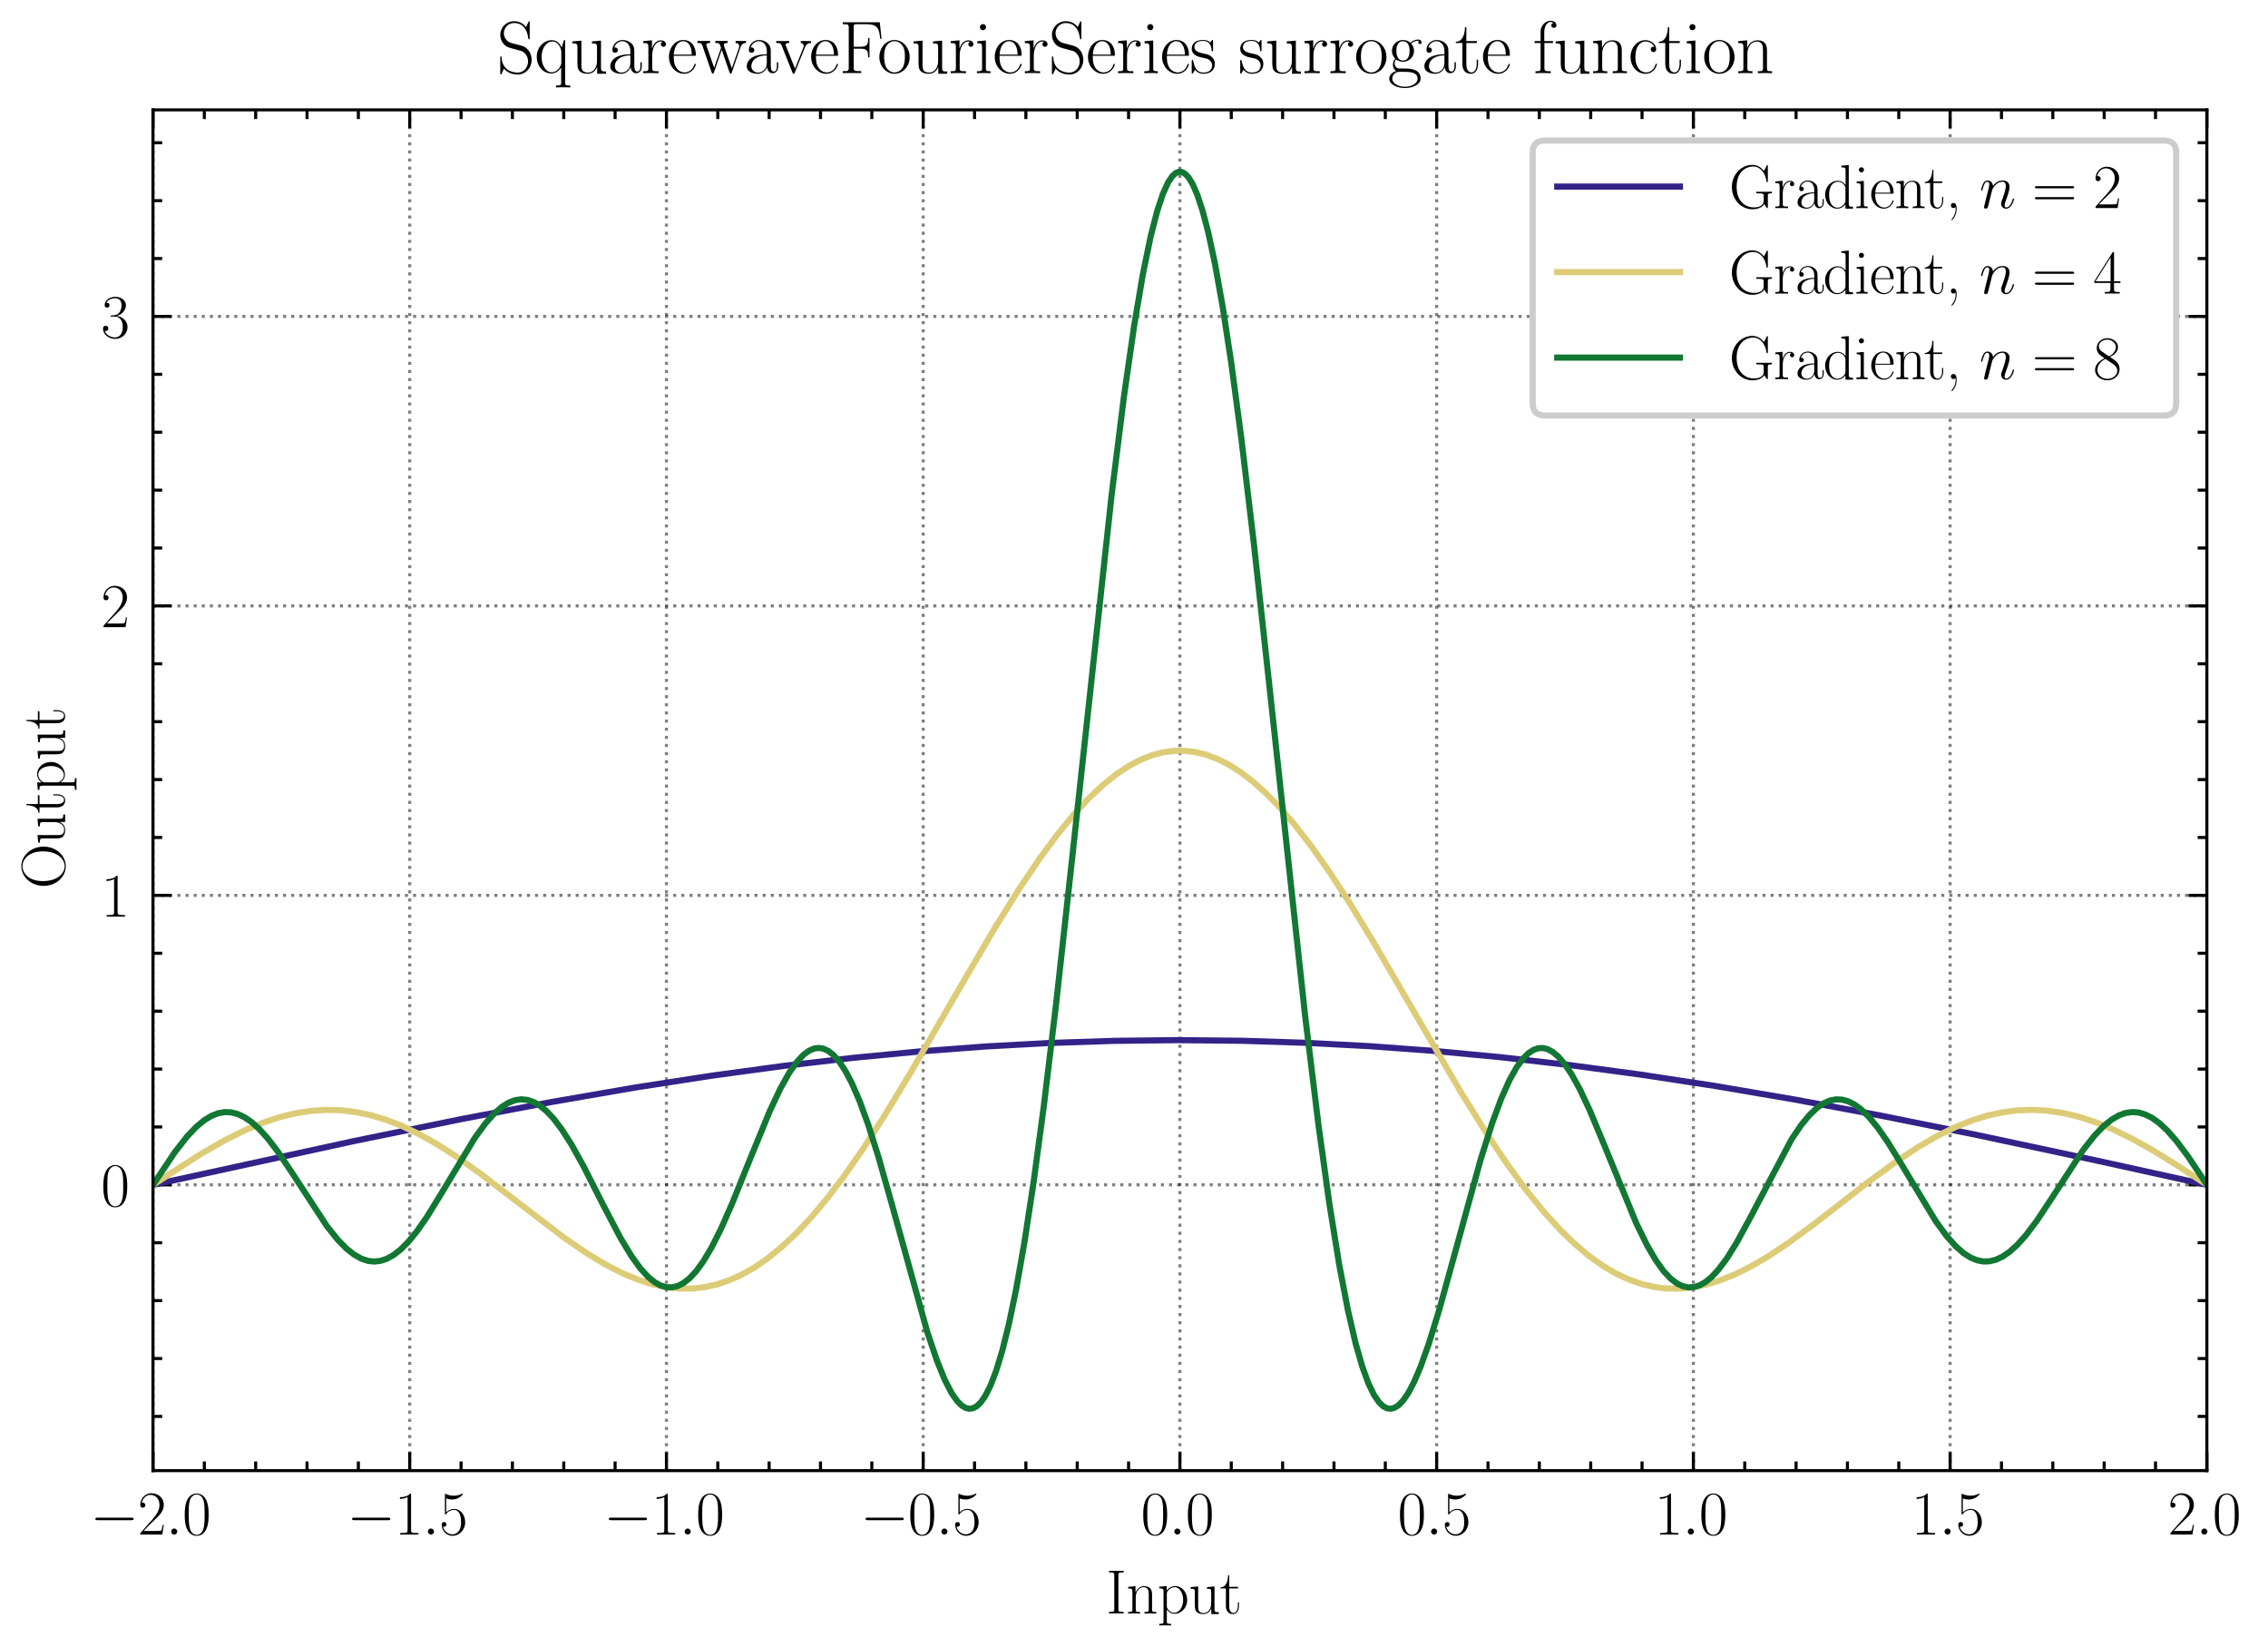 <?xml version="1.0" encoding="utf-8" standalone="no"?>
<!DOCTYPE svg PUBLIC "-//W3C//DTD SVG 1.1//EN"
  "http://www.w3.org/Graphics/SVG/1.1/DTD/svg11.dtd">
<svg height="268.474pt" version="1.1" viewBox="0 0 369.702 268.474" width="369.702pt" xmlns="http://www.w3.org/2000/svg" xmlns:xlink="http://www.w3.org/1999/xlink">
 <defs>
  <style type="text/css">*{stroke-linecap:butt;stroke-linejoin:round;}</style>
 </defs>
 <g id="figure_1">
  <g id="patch_1">
   <path d="M -0 268.474 
L 369.702 268.474 
L 369.702 0 
L -0 0 
z
" style="fill:#ffffff;"/>
  </g>
  <g id="axes_1">
   <g id="patch_2">
    <path d="M 24.937 239.662 
L 359.737 239.662 
L 359.737 17.902 
L 24.937 17.902 
z
" style="fill:#ffffff;"/>
   </g>
   <g id="matplotlib.axis_1">
    <g id="xtick_1">
     <g id="line2d_1">
      <path clip-path="url(#p444c800593)" d="M 24.937 239.662 
L 24.937 17.902 
" style="fill:none;stroke:#000000;stroke-dasharray:0.5,0.825;stroke-dashoffset:0;stroke-opacity:0.5;stroke-width:0.5;"/>
     </g>
     <g id="line2d_2">
      <defs>
       <path d="M 0 0 
L 0 -3 
" id="m87c92796bc" style="stroke:#000000;stroke-width:0.5;"/>
      </defs>
      <g>
       <use style="stroke:#000000;stroke-width:0.5;" x="24.937" xlink:href="#m87c92796bc" y="239.662"/>
      </g>
     </g>
     <g id="line2d_3">
      <defs>
       <path d="M 0 0 
L 0 3 
" id="mb66f9a75aa" style="stroke:#000000;stroke-width:0.5;"/>
      </defs>
      <g>
       <use style="stroke:#000000;stroke-width:0.5;" x="24.937" xlink:href="#mb66f9a75aa" y="17.902"/>
      </g>
     </g>
     <g id="text_1">
      <!-- $\mathdefault{−2.0}$ -->
      <g transform="translate(14.698 250.081)scale(0.1 -0.1)">
       <defs>
        <path d="M 4218 1472 
C 4326 1472 4442 1472 4442 1600 
C 4442 1728 4326 1728 4218 1728 
L 755 1728 
C 646 1728 531 1728 531 1600 
C 531 1472 646 1472 755 1472 
L 4218 1472 
z
" id="CMSY10-0" transform="scale(0.016)"/>
        <path d="M 2669 989 
L 2554 989 
C 2490 536 2438 459 2413 420 
C 2381 369 1920 369 1830 369 
L 602 369 
C 832 619 1280 1072 1824 1597 
C 2214 1967 2669 2402 2669 3035 
C 2669 3790 2067 4224 1395 4224 
C 691 4224 262 3604 262 3030 
C 262 2780 448 2748 525 2748 
C 589 2748 781 2787 781 3010 
C 781 3207 614 3264 525 3264 
C 486 3264 448 3258 422 3245 
C 544 3790 915 4058 1306 4058 
C 1862 4058 2227 3617 2227 3035 
C 2227 2479 1901 2000 1536 1584 
L 262 146 
L 262 0 
L 2515 0 
L 2669 989 
z
" id="CMR17-32" transform="scale(0.016)"/>
        <path d="M 1178 307 
C 1178 492 1024 619 870 619 
C 685 619 557 466 557 313 
C 557 128 710 0 864 0 
C 1050 0 1178 153 1178 307 
z
" id="CMMI12-3a" transform="scale(0.016)"/>
        <path d="M 2688 2025 
C 2688 2416 2682 3080 2413 3591 
C 2176 4039 1798 4198 1466 4198 
C 1158 4198 768 4058 525 3597 
C 269 3118 243 2524 243 2025 
C 243 1661 250 1106 448 619 
C 723 -39 1216 -128 1466 -128 
C 1760 -128 2208 -7 2470 600 
C 2662 1042 2688 1559 2688 2025 
z
M 1466 -26 
C 1056 -26 813 325 723 812 
C 653 1188 653 1738 653 2096 
C 653 2588 653 2997 736 3387 
C 858 3929 1216 4096 1466 4096 
C 1728 4096 2067 3923 2189 3400 
C 2272 3036 2278 2607 2278 2096 
C 2278 1680 2278 1169 2202 792 
C 2067 95 1690 -26 1466 -26 
z
" id="CMR17-30" transform="scale(0.016)"/>
       </defs>
       <use transform="scale(0.996)" xlink:href="#CMSY10-0"/>
       <use transform="translate(77.487 0)scale(0.996)" xlink:href="#CMR17-32"/>
       <use transform="translate(123.178 0)scale(0.996)" xlink:href="#CMMI12-3a"/>
       <use transform="translate(150.275 0)scale(0.996)" xlink:href="#CMR17-30"/>
      </g>
     </g>
    </g>
    <g id="xtick_2">
     <g id="line2d_4">
      <path clip-path="url(#p444c800593)" d="M 66.787 239.662 
L 66.787 17.902 
" style="fill:none;stroke:#000000;stroke-dasharray:0.5,0.825;stroke-dashoffset:0;stroke-opacity:0.5;stroke-width:0.5;"/>
     </g>
     <g id="line2d_5">
      <g>
       <use style="stroke:#000000;stroke-width:0.5;" x="66.787" xlink:href="#m87c92796bc" y="239.662"/>
      </g>
     </g>
     <g id="line2d_6">
      <g>
       <use style="stroke:#000000;stroke-width:0.5;" x="66.787" xlink:href="#mb66f9a75aa" y="17.902"/>
      </g>
     </g>
     <g id="text_2">
      <!-- $\mathdefault{−1.5}$ -->
      <g transform="translate(56.548 250.081)scale(0.1 -0.1)">
       <defs>
        <path d="M 1702 4058 
C 1702 4192 1696 4192 1606 4192 
C 1357 3916 979 3827 621 3827 
C 602 3827 570 3827 563 3808 
C 557 3795 557 3782 557 3648 
C 755 3648 1088 3686 1344 3839 
L 1344 461 
C 1344 236 1331 160 781 160 
L 589 160 
L 589 0 
C 896 0 1216 0 1523 0 
C 1830 0 2150 0 2458 0 
L 2458 160 
L 2266 160 
C 1715 160 1702 230 1702 458 
L 1702 4058 
z
" id="CMR17-31" transform="scale(0.016)"/>
        <path d="M 730 3692 
C 794 3666 1056 3584 1325 3584 
C 1920 3584 2246 3911 2432 4100 
C 2432 4157 2432 4192 2394 4192 
C 2387 4192 2374 4192 2323 4163 
C 2099 4058 1837 3973 1517 3973 
C 1325 3973 1037 3999 723 4139 
C 653 4171 640 4171 634 4171 
C 602 4171 595 4164 595 4037 
L 595 2203 
C 595 2089 595 2057 659 2057 
C 691 2057 704 2070 736 2114 
C 941 2401 1222 2522 1542 2522 
C 1766 2522 2246 2382 2246 1289 
C 2246 1085 2246 715 2054 421 
C 1894 159 1645 25 1370 25 
C 947 25 518 320 403 814 
C 429 807 480 795 506 795 
C 589 795 749 840 749 1038 
C 749 1210 627 1280 506 1280 
C 358 1280 262 1190 262 1011 
C 262 454 704 -128 1382 -128 
C 2042 -128 2669 440 2669 1264 
C 2669 2030 2170 2624 1549 2624 
C 1222 2624 947 2503 730 2274 
L 730 3692 
z
" id="CMR17-35" transform="scale(0.016)"/>
       </defs>
       <use transform="scale(0.996)" xlink:href="#CMSY10-0"/>
       <use transform="translate(77.487 0)scale(0.996)" xlink:href="#CMR17-31"/>
       <use transform="translate(123.178 0)scale(0.996)" xlink:href="#CMMI12-3a"/>
       <use transform="translate(150.275 0)scale(0.996)" xlink:href="#CMR17-35"/>
      </g>
     </g>
    </g>
    <g id="xtick_3">
     <g id="line2d_7">
      <path clip-path="url(#p444c800593)" d="M 108.637 239.662 
L 108.637 17.902 
" style="fill:none;stroke:#000000;stroke-dasharray:0.5,0.825;stroke-dashoffset:0;stroke-opacity:0.5;stroke-width:0.5;"/>
     </g>
     <g id="line2d_8">
      <g>
       <use style="stroke:#000000;stroke-width:0.5;" x="108.637" xlink:href="#m87c92796bc" y="239.662"/>
      </g>
     </g>
     <g id="line2d_9">
      <g>
       <use style="stroke:#000000;stroke-width:0.5;" x="108.637" xlink:href="#mb66f9a75aa" y="17.902"/>
      </g>
     </g>
     <g id="text_3">
      <!-- $\mathdefault{−1.0}$ -->
      <g transform="translate(98.398 250.081)scale(0.1 -0.1)">
       <use transform="scale(0.996)" xlink:href="#CMSY10-0"/>
       <use transform="translate(77.487 0)scale(0.996)" xlink:href="#CMR17-31"/>
       <use transform="translate(123.178 0)scale(0.996)" xlink:href="#CMMI12-3a"/>
       <use transform="translate(150.275 0)scale(0.996)" xlink:href="#CMR17-30"/>
      </g>
     </g>
    </g>
    <g id="xtick_4">
     <g id="line2d_10">
      <path clip-path="url(#p444c800593)" d="M 150.487 239.662 
L 150.487 17.902 
" style="fill:none;stroke:#000000;stroke-dasharray:0.5,0.825;stroke-dashoffset:0;stroke-opacity:0.5;stroke-width:0.5;"/>
     </g>
     <g id="line2d_11">
      <g>
       <use style="stroke:#000000;stroke-width:0.5;" x="150.487" xlink:href="#m87c92796bc" y="239.662"/>
      </g>
     </g>
     <g id="line2d_12">
      <g>
       <use style="stroke:#000000;stroke-width:0.5;" x="150.487" xlink:href="#mb66f9a75aa" y="17.902"/>
      </g>
     </g>
     <g id="text_4">
      <!-- $\mathdefault{−0.5}$ -->
      <g transform="translate(140.248 250.081)scale(0.1 -0.1)">
       <use transform="scale(0.996)" xlink:href="#CMSY10-0"/>
       <use transform="translate(77.487 0)scale(0.996)" xlink:href="#CMR17-30"/>
       <use transform="translate(123.178 0)scale(0.996)" xlink:href="#CMMI12-3a"/>
       <use transform="translate(150.275 0)scale(0.996)" xlink:href="#CMR17-35"/>
      </g>
     </g>
    </g>
    <g id="xtick_5">
     <g id="line2d_13">
      <path clip-path="url(#p444c800593)" d="M 192.337 239.662 
L 192.337 17.902 
" style="fill:none;stroke:#000000;stroke-dasharray:0.5,0.825;stroke-dashoffset:0;stroke-opacity:0.5;stroke-width:0.5;"/>
     </g>
     <g id="line2d_14">
      <g>
       <use style="stroke:#000000;stroke-width:0.5;" x="192.337" xlink:href="#m87c92796bc" y="239.662"/>
      </g>
     </g>
     <g id="line2d_15">
      <g>
       <use style="stroke:#000000;stroke-width:0.5;" x="192.337" xlink:href="#mb66f9a75aa" y="17.902"/>
      </g>
     </g>
     <g id="text_5">
      <!-- $\mathdefault{0.0}$ -->
      <g transform="translate(185.972 250.081)scale(0.1 -0.1)">
       <use transform="scale(0.996)" xlink:href="#CMR17-30"/>
       <use transform="translate(45.69 0)scale(0.996)" xlink:href="#CMMI12-3a"/>
       <use transform="translate(72.788 0)scale(0.996)" xlink:href="#CMR17-30"/>
      </g>
     </g>
    </g>
    <g id="xtick_6">
     <g id="line2d_16">
      <path clip-path="url(#p444c800593)" d="M 234.187 239.662 
L 234.187 17.902 
" style="fill:none;stroke:#000000;stroke-dasharray:0.5,0.825;stroke-dashoffset:0;stroke-opacity:0.5;stroke-width:0.5;"/>
     </g>
     <g id="line2d_17">
      <g>
       <use style="stroke:#000000;stroke-width:0.5;" x="234.187" xlink:href="#m87c92796bc" y="239.662"/>
      </g>
     </g>
     <g id="line2d_18">
      <g>
       <use style="stroke:#000000;stroke-width:0.5;" x="234.187" xlink:href="#mb66f9a75aa" y="17.902"/>
      </g>
     </g>
     <g id="text_6">
      <!-- $\mathdefault{0.5}$ -->
      <g transform="translate(227.822 250.081)scale(0.1 -0.1)">
       <use transform="scale(0.996)" xlink:href="#CMR17-30"/>
       <use transform="translate(45.69 0)scale(0.996)" xlink:href="#CMMI12-3a"/>
       <use transform="translate(72.788 0)scale(0.996)" xlink:href="#CMR17-35"/>
      </g>
     </g>
    </g>
    <g id="xtick_7">
     <g id="line2d_19">
      <path clip-path="url(#p444c800593)" d="M 276.037 239.662 
L 276.037 17.902 
" style="fill:none;stroke:#000000;stroke-dasharray:0.5,0.825;stroke-dashoffset:0;stroke-opacity:0.5;stroke-width:0.5;"/>
     </g>
     <g id="line2d_20">
      <g>
       <use style="stroke:#000000;stroke-width:0.5;" x="276.037" xlink:href="#m87c92796bc" y="239.662"/>
      </g>
     </g>
     <g id="line2d_21">
      <g>
       <use style="stroke:#000000;stroke-width:0.5;" x="276.037" xlink:href="#mb66f9a75aa" y="17.902"/>
      </g>
     </g>
     <g id="text_7">
      <!-- $\mathdefault{1.0}$ -->
      <g transform="translate(269.672 250.081)scale(0.1 -0.1)">
       <use transform="scale(0.996)" xlink:href="#CMR17-31"/>
       <use transform="translate(45.69 0)scale(0.996)" xlink:href="#CMMI12-3a"/>
       <use transform="translate(72.788 0)scale(0.996)" xlink:href="#CMR17-30"/>
      </g>
     </g>
    </g>
    <g id="xtick_8">
     <g id="line2d_22">
      <path clip-path="url(#p444c800593)" d="M 317.887 239.662 
L 317.887 17.902 
" style="fill:none;stroke:#000000;stroke-dasharray:0.5,0.825;stroke-dashoffset:0;stroke-opacity:0.5;stroke-width:0.5;"/>
     </g>
     <g id="line2d_23">
      <g>
       <use style="stroke:#000000;stroke-width:0.5;" x="317.887" xlink:href="#m87c92796bc" y="239.662"/>
      </g>
     </g>
     <g id="line2d_24">
      <g>
       <use style="stroke:#000000;stroke-width:0.5;" x="317.887" xlink:href="#mb66f9a75aa" y="17.902"/>
      </g>
     </g>
     <g id="text_8">
      <!-- $\mathdefault{1.5}$ -->
      <g transform="translate(311.522 250.081)scale(0.1 -0.1)">
       <use transform="scale(0.996)" xlink:href="#CMR17-31"/>
       <use transform="translate(45.69 0)scale(0.996)" xlink:href="#CMMI12-3a"/>
       <use transform="translate(72.788 0)scale(0.996)" xlink:href="#CMR17-35"/>
      </g>
     </g>
    </g>
    <g id="xtick_9">
     <g id="line2d_25">
      <path clip-path="url(#p444c800593)" d="M 359.737 239.662 
L 359.737 17.902 
" style="fill:none;stroke:#000000;stroke-dasharray:0.5,0.825;stroke-dashoffset:0;stroke-opacity:0.5;stroke-width:0.5;"/>
     </g>
     <g id="line2d_26">
      <g>
       <use style="stroke:#000000;stroke-width:0.5;" x="359.737" xlink:href="#m87c92796bc" y="239.662"/>
      </g>
     </g>
     <g id="line2d_27">
      <g>
       <use style="stroke:#000000;stroke-width:0.5;" x="359.737" xlink:href="#mb66f9a75aa" y="17.902"/>
      </g>
     </g>
     <g id="text_9">
      <!-- $\mathdefault{2.0}$ -->
      <g transform="translate(353.372 250.081)scale(0.1 -0.1)">
       <use transform="scale(0.996)" xlink:href="#CMR17-32"/>
       <use transform="translate(45.69 0)scale(0.996)" xlink:href="#CMMI12-3a"/>
       <use transform="translate(72.788 0)scale(0.996)" xlink:href="#CMR17-30"/>
      </g>
     </g>
    </g>
    <g id="xtick_10">
     <g id="line2d_28">
      <defs>
       <path d="M 0 0 
L 0 -1.5 
" id="me10595f53c" style="stroke:#000000;stroke-width:0.5;"/>
      </defs>
      <g>
       <use style="stroke:#000000;stroke-width:0.5;" x="33.307" xlink:href="#me10595f53c" y="239.662"/>
      </g>
     </g>
     <g id="line2d_29">
      <defs>
       <path d="M 0 0 
L 0 1.5 
" id="m0113d3a6d6" style="stroke:#000000;stroke-width:0.5;"/>
      </defs>
      <g>
       <use style="stroke:#000000;stroke-width:0.5;" x="33.307" xlink:href="#m0113d3a6d6" y="17.902"/>
      </g>
     </g>
    </g>
    <g id="xtick_11">
     <g id="line2d_30">
      <g>
       <use style="stroke:#000000;stroke-width:0.5;" x="41.677" xlink:href="#me10595f53c" y="239.662"/>
      </g>
     </g>
     <g id="line2d_31">
      <g>
       <use style="stroke:#000000;stroke-width:0.5;" x="41.677" xlink:href="#m0113d3a6d6" y="17.902"/>
      </g>
     </g>
    </g>
    <g id="xtick_12">
     <g id="line2d_32">
      <g>
       <use style="stroke:#000000;stroke-width:0.5;" x="50.047" xlink:href="#me10595f53c" y="239.662"/>
      </g>
     </g>
     <g id="line2d_33">
      <g>
       <use style="stroke:#000000;stroke-width:0.5;" x="50.047" xlink:href="#m0113d3a6d6" y="17.902"/>
      </g>
     </g>
    </g>
    <g id="xtick_13">
     <g id="line2d_34">
      <g>
       <use style="stroke:#000000;stroke-width:0.5;" x="58.417" xlink:href="#me10595f53c" y="239.662"/>
      </g>
     </g>
     <g id="line2d_35">
      <g>
       <use style="stroke:#000000;stroke-width:0.5;" x="58.417" xlink:href="#m0113d3a6d6" y="17.902"/>
      </g>
     </g>
    </g>
    <g id="xtick_14">
     <g id="line2d_36">
      <g>
       <use style="stroke:#000000;stroke-width:0.5;" x="75.157" xlink:href="#me10595f53c" y="239.662"/>
      </g>
     </g>
     <g id="line2d_37">
      <g>
       <use style="stroke:#000000;stroke-width:0.5;" x="75.157" xlink:href="#m0113d3a6d6" y="17.902"/>
      </g>
     </g>
    </g>
    <g id="xtick_15">
     <g id="line2d_38">
      <g>
       <use style="stroke:#000000;stroke-width:0.5;" x="83.527" xlink:href="#me10595f53c" y="239.662"/>
      </g>
     </g>
     <g id="line2d_39">
      <g>
       <use style="stroke:#000000;stroke-width:0.5;" x="83.527" xlink:href="#m0113d3a6d6" y="17.902"/>
      </g>
     </g>
    </g>
    <g id="xtick_16">
     <g id="line2d_40">
      <g>
       <use style="stroke:#000000;stroke-width:0.5;" x="91.897" xlink:href="#me10595f53c" y="239.662"/>
      </g>
     </g>
     <g id="line2d_41">
      <g>
       <use style="stroke:#000000;stroke-width:0.5;" x="91.897" xlink:href="#m0113d3a6d6" y="17.902"/>
      </g>
     </g>
    </g>
    <g id="xtick_17">
     <g id="line2d_42">
      <g>
       <use style="stroke:#000000;stroke-width:0.5;" x="100.267" xlink:href="#me10595f53c" y="239.662"/>
      </g>
     </g>
     <g id="line2d_43">
      <g>
       <use style="stroke:#000000;stroke-width:0.5;" x="100.267" xlink:href="#m0113d3a6d6" y="17.902"/>
      </g>
     </g>
    </g>
    <g id="xtick_18">
     <g id="line2d_44">
      <g>
       <use style="stroke:#000000;stroke-width:0.5;" x="117.007" xlink:href="#me10595f53c" y="239.662"/>
      </g>
     </g>
     <g id="line2d_45">
      <g>
       <use style="stroke:#000000;stroke-width:0.5;" x="117.007" xlink:href="#m0113d3a6d6" y="17.902"/>
      </g>
     </g>
    </g>
    <g id="xtick_19">
     <g id="line2d_46">
      <g>
       <use style="stroke:#000000;stroke-width:0.5;" x="125.377" xlink:href="#me10595f53c" y="239.662"/>
      </g>
     </g>
     <g id="line2d_47">
      <g>
       <use style="stroke:#000000;stroke-width:0.5;" x="125.377" xlink:href="#m0113d3a6d6" y="17.902"/>
      </g>
     </g>
    </g>
    <g id="xtick_20">
     <g id="line2d_48">
      <g>
       <use style="stroke:#000000;stroke-width:0.5;" x="133.747" xlink:href="#me10595f53c" y="239.662"/>
      </g>
     </g>
     <g id="line2d_49">
      <g>
       <use style="stroke:#000000;stroke-width:0.5;" x="133.747" xlink:href="#m0113d3a6d6" y="17.902"/>
      </g>
     </g>
    </g>
    <g id="xtick_21">
     <g id="line2d_50">
      <g>
       <use style="stroke:#000000;stroke-width:0.5;" x="142.117" xlink:href="#me10595f53c" y="239.662"/>
      </g>
     </g>
     <g id="line2d_51">
      <g>
       <use style="stroke:#000000;stroke-width:0.5;" x="142.117" xlink:href="#m0113d3a6d6" y="17.902"/>
      </g>
     </g>
    </g>
    <g id="xtick_22">
     <g id="line2d_52">
      <g>
       <use style="stroke:#000000;stroke-width:0.5;" x="158.857" xlink:href="#me10595f53c" y="239.662"/>
      </g>
     </g>
     <g id="line2d_53">
      <g>
       <use style="stroke:#000000;stroke-width:0.5;" x="158.857" xlink:href="#m0113d3a6d6" y="17.902"/>
      </g>
     </g>
    </g>
    <g id="xtick_23">
     <g id="line2d_54">
      <g>
       <use style="stroke:#000000;stroke-width:0.5;" x="167.227" xlink:href="#me10595f53c" y="239.662"/>
      </g>
     </g>
     <g id="line2d_55">
      <g>
       <use style="stroke:#000000;stroke-width:0.5;" x="167.227" xlink:href="#m0113d3a6d6" y="17.902"/>
      </g>
     </g>
    </g>
    <g id="xtick_24">
     <g id="line2d_56">
      <g>
       <use style="stroke:#000000;stroke-width:0.5;" x="175.597" xlink:href="#me10595f53c" y="239.662"/>
      </g>
     </g>
     <g id="line2d_57">
      <g>
       <use style="stroke:#000000;stroke-width:0.5;" x="175.597" xlink:href="#m0113d3a6d6" y="17.902"/>
      </g>
     </g>
    </g>
    <g id="xtick_25">
     <g id="line2d_58">
      <g>
       <use style="stroke:#000000;stroke-width:0.5;" x="183.967" xlink:href="#me10595f53c" y="239.662"/>
      </g>
     </g>
     <g id="line2d_59">
      <g>
       <use style="stroke:#000000;stroke-width:0.5;" x="183.967" xlink:href="#m0113d3a6d6" y="17.902"/>
      </g>
     </g>
    </g>
    <g id="xtick_26">
     <g id="line2d_60">
      <g>
       <use style="stroke:#000000;stroke-width:0.5;" x="200.707" xlink:href="#me10595f53c" y="239.662"/>
      </g>
     </g>
     <g id="line2d_61">
      <g>
       <use style="stroke:#000000;stroke-width:0.5;" x="200.707" xlink:href="#m0113d3a6d6" y="17.902"/>
      </g>
     </g>
    </g>
    <g id="xtick_27">
     <g id="line2d_62">
      <g>
       <use style="stroke:#000000;stroke-width:0.5;" x="209.077" xlink:href="#me10595f53c" y="239.662"/>
      </g>
     </g>
     <g id="line2d_63">
      <g>
       <use style="stroke:#000000;stroke-width:0.5;" x="209.077" xlink:href="#m0113d3a6d6" y="17.902"/>
      </g>
     </g>
    </g>
    <g id="xtick_28">
     <g id="line2d_64">
      <g>
       <use style="stroke:#000000;stroke-width:0.5;" x="217.447" xlink:href="#me10595f53c" y="239.662"/>
      </g>
     </g>
     <g id="line2d_65">
      <g>
       <use style="stroke:#000000;stroke-width:0.5;" x="217.447" xlink:href="#m0113d3a6d6" y="17.902"/>
      </g>
     </g>
    </g>
    <g id="xtick_29">
     <g id="line2d_66">
      <g>
       <use style="stroke:#000000;stroke-width:0.5;" x="225.817" xlink:href="#me10595f53c" y="239.662"/>
      </g>
     </g>
     <g id="line2d_67">
      <g>
       <use style="stroke:#000000;stroke-width:0.5;" x="225.817" xlink:href="#m0113d3a6d6" y="17.902"/>
      </g>
     </g>
    </g>
    <g id="xtick_30">
     <g id="line2d_68">
      <g>
       <use style="stroke:#000000;stroke-width:0.5;" x="242.557" xlink:href="#me10595f53c" y="239.662"/>
      </g>
     </g>
     <g id="line2d_69">
      <g>
       <use style="stroke:#000000;stroke-width:0.5;" x="242.557" xlink:href="#m0113d3a6d6" y="17.902"/>
      </g>
     </g>
    </g>
    <g id="xtick_31">
     <g id="line2d_70">
      <g>
       <use style="stroke:#000000;stroke-width:0.5;" x="250.927" xlink:href="#me10595f53c" y="239.662"/>
      </g>
     </g>
     <g id="line2d_71">
      <g>
       <use style="stroke:#000000;stroke-width:0.5;" x="250.927" xlink:href="#m0113d3a6d6" y="17.902"/>
      </g>
     </g>
    </g>
    <g id="xtick_32">
     <g id="line2d_72">
      <g>
       <use style="stroke:#000000;stroke-width:0.5;" x="259.297" xlink:href="#me10595f53c" y="239.662"/>
      </g>
     </g>
     <g id="line2d_73">
      <g>
       <use style="stroke:#000000;stroke-width:0.5;" x="259.297" xlink:href="#m0113d3a6d6" y="17.902"/>
      </g>
     </g>
    </g>
    <g id="xtick_33">
     <g id="line2d_74">
      <g>
       <use style="stroke:#000000;stroke-width:0.5;" x="267.667" xlink:href="#me10595f53c" y="239.662"/>
      </g>
     </g>
     <g id="line2d_75">
      <g>
       <use style="stroke:#000000;stroke-width:0.5;" x="267.667" xlink:href="#m0113d3a6d6" y="17.902"/>
      </g>
     </g>
    </g>
    <g id="xtick_34">
     <g id="line2d_76">
      <g>
       <use style="stroke:#000000;stroke-width:0.5;" x="284.407" xlink:href="#me10595f53c" y="239.662"/>
      </g>
     </g>
     <g id="line2d_77">
      <g>
       <use style="stroke:#000000;stroke-width:0.5;" x="284.407" xlink:href="#m0113d3a6d6" y="17.902"/>
      </g>
     </g>
    </g>
    <g id="xtick_35">
     <g id="line2d_78">
      <g>
       <use style="stroke:#000000;stroke-width:0.5;" x="292.777" xlink:href="#me10595f53c" y="239.662"/>
      </g>
     </g>
     <g id="line2d_79">
      <g>
       <use style="stroke:#000000;stroke-width:0.5;" x="292.777" xlink:href="#m0113d3a6d6" y="17.902"/>
      </g>
     </g>
    </g>
    <g id="xtick_36">
     <g id="line2d_80">
      <g>
       <use style="stroke:#000000;stroke-width:0.5;" x="301.147" xlink:href="#me10595f53c" y="239.662"/>
      </g>
     </g>
     <g id="line2d_81">
      <g>
       <use style="stroke:#000000;stroke-width:0.5;" x="301.147" xlink:href="#m0113d3a6d6" y="17.902"/>
      </g>
     </g>
    </g>
    <g id="xtick_37">
     <g id="line2d_82">
      <g>
       <use style="stroke:#000000;stroke-width:0.5;" x="309.517" xlink:href="#me10595f53c" y="239.662"/>
      </g>
     </g>
     <g id="line2d_83">
      <g>
       <use style="stroke:#000000;stroke-width:0.5;" x="309.517" xlink:href="#m0113d3a6d6" y="17.902"/>
      </g>
     </g>
    </g>
    <g id="xtick_38">
     <g id="line2d_84">
      <g>
       <use style="stroke:#000000;stroke-width:0.5;" x="326.257" xlink:href="#me10595f53c" y="239.662"/>
      </g>
     </g>
     <g id="line2d_85">
      <g>
       <use style="stroke:#000000;stroke-width:0.5;" x="326.257" xlink:href="#m0113d3a6d6" y="17.902"/>
      </g>
     </g>
    </g>
    <g id="xtick_39">
     <g id="line2d_86">
      <g>
       <use style="stroke:#000000;stroke-width:0.5;" x="334.627" xlink:href="#me10595f53c" y="239.662"/>
      </g>
     </g>
     <g id="line2d_87">
      <g>
       <use style="stroke:#000000;stroke-width:0.5;" x="334.627" xlink:href="#m0113d3a6d6" y="17.902"/>
      </g>
     </g>
    </g>
    <g id="xtick_40">
     <g id="line2d_88">
      <g>
       <use style="stroke:#000000;stroke-width:0.5;" x="342.997" xlink:href="#me10595f53c" y="239.662"/>
      </g>
     </g>
     <g id="line2d_89">
      <g>
       <use style="stroke:#000000;stroke-width:0.5;" x="342.997" xlink:href="#m0113d3a6d6" y="17.902"/>
      </g>
     </g>
    </g>
    <g id="xtick_41">
     <g id="line2d_90">
      <g>
       <use style="stroke:#000000;stroke-width:0.5;" x="351.367" xlink:href="#me10595f53c" y="239.662"/>
      </g>
     </g>
     <g id="line2d_91">
      <g>
       <use style="stroke:#000000;stroke-width:0.5;" x="351.367" xlink:href="#m0113d3a6d6" y="17.902"/>
      </g>
     </g>
    </g>
    <g id="text_10">
     <!-- Input -->
     <g transform="translate(180.299 262.936)scale(0.1 -0.1)">
      <defs>
       <path d="M 1261 3905 
C 1261 4192 1338 4192 1798 4192 
L 1798 4352 
C 1594 4352 1267 4352 1050 4352 
C 832 4352 506 4352 301 4352 
L 301 4192 
C 762 4192 838 4192 838 3905 
L 838 447 
C 838 160 762 160 301 160 
L 301 0 
C 506 0 832 0 1050 0 
C 1267 0 1594 0 1798 0 
L 1798 160 
C 1338 160 1261 160 1261 447 
L 1261 3905 
z
" id="CMR17-49" transform="scale(0.016)"/>
       <path d="M 2656 1933 
C 2656 2259 2592 2790 1837 2790 
C 1331 2790 1069 2400 973 2144 
L 966 2144 
L 966 2790 
L 211 2720 
L 211 2554 
C 589 2554 646 2515 646 2208 
L 646 428 
C 646 184 621 153 211 153 
L 211 -13 
C 365 0 646 0 813 0 
C 979 0 1267 0 1421 -13 
L 1421 153 
C 1011 153 986 178 986 428 
L 986 1658 
C 986 2247 1344 2688 1792 2688 
C 2266 2688 2317 2266 2317 1958 
L 2317 428 
C 2317 184 2291 153 1882 153 
L 1882 -13 
C 2035 0 2317 0 2483 0 
C 2650 0 2938 0 3091 -13 
L 3091 153 
C 2682 153 2656 178 2656 428 
L 2656 1933 
z
" id="CMR17-6e" transform="scale(0.016)"/>
       <path d="M 1408 -1063 
C 998 -1063 973 -1037 973 -789 
L 973 402 
C 1158 134 1427 -38 1766 -38 
C 2406 -38 3053 523 3053 1388 
C 3053 2191 2496 2802 1837 2802 
C 1453 2802 1139 2592 960 2338 
L 960 2802 
L 198 2732 
L 198 2567 
C 576 2567 634 2528 634 2223 
L 634 -789 
C 634 -1031 608 -1063 198 -1063 
L 198 -1228 
C 352 -1216 634 -1216 800 -1216 
C 966 -1216 1254 -1216 1408 -1228 
L 1408 -1063 
z
M 973 2012 
C 973 2102 973 2235 1222 2471 
C 1254 2497 1472 2688 1792 2688 
C 2259 2688 2643 2108 2643 1382 
C 2643 656 2234 64 1728 64 
C 1498 64 1248 172 1056 472 
C 973 612 973 650 973 752 
L 973 2012 
z
" id="CMR17-70" transform="scale(0.016)"/>
       <path d="M 1882 2693 
L 1882 2528 
C 2259 2528 2317 2489 2317 2186 
L 2317 1032 
C 2317 500 2029 38 1555 38 
C 1030 38 986 348 986 678 
L 986 2763 
L 211 2693 
L 211 2528 
C 467 2528 640 2528 646 2274 
L 646 1058 
C 646 633 646 361 813 183 
C 896 101 1056 -64 1517 -64 
C 2061 -64 2272 377 2323 506 
L 2330 506 
L 2330 -63 
L 3091 -63 
L 3091 128 
C 2714 128 2656 166 2656 473 
L 2656 2763 
L 1882 2693 
z
" id="CMR17-75" transform="scale(0.016)"/>
       <path d="M 966 2560 
L 1862 2560 
L 1862 2725 
L 966 2725 
L 966 3904 
L 851 3904 
C 838 3245 614 2668 70 2668 
L 70 2560 
L 627 2560 
L 627 771 
C 627 650 627 -64 1370 -64 
C 1747 -64 1965 306 1965 777 
L 1965 1140 
L 1850 1140 
L 1850 783 
C 1850 344 1677 51 1408 51 
C 1222 51 966 178 966 758 
L 966 2560 
z
" id="CMR17-74" transform="scale(0.016)"/>
      </defs>
      <use transform="scale(0.996)" xlink:href="#CMR17-49"/>
      <use transform="translate(32.638 0)scale(0.996)" xlink:href="#CMR17-6e"/>
      <use transform="translate(83.534 0)scale(0.996)" xlink:href="#CMR17-70"/>
      <use transform="translate(134.429 0)scale(0.996)" xlink:href="#CMR17-75"/>
      <use transform="translate(185.325 0)scale(0.996)" xlink:href="#CMR17-74"/>
     </g>
    </g>
   </g>
   <g id="matplotlib.axis_2">
    <g id="ytick_1">
     <g id="line2d_92">
      <path clip-path="url(#p444c800593)" d="M 24.937 193.091 
L 359.737 193.091 
" style="fill:none;stroke:#000000;stroke-dasharray:0.5,0.825;stroke-dashoffset:0;stroke-opacity:0.5;stroke-width:0.5;"/>
     </g>
     <g id="line2d_93">
      <defs>
       <path d="M 0 0 
L 3 0 
" id="md70e8c9dff" style="stroke:#000000;stroke-width:0.5;"/>
      </defs>
      <g>
       <use style="stroke:#000000;stroke-width:0.5;" x="24.937" xlink:href="#md70e8c9dff" y="193.091"/>
      </g>
     </g>
     <g id="line2d_94">
      <defs>
       <path d="M 0 0 
L -3 0 
" id="m1eb825cb3f" style="stroke:#000000;stroke-width:0.5;"/>
      </defs>
      <g>
       <use style="stroke:#000000;stroke-width:0.5;" x="359.737" xlink:href="#m1eb825cb3f" y="193.091"/>
      </g>
     </g>
     <g id="text_11">
      <!-- $\mathdefault{0}$ -->
      <g transform="translate(16.456 196.55)scale(0.1 -0.1)">
       <use transform="scale(0.996)" xlink:href="#CMR17-30"/>
      </g>
     </g>
    </g>
    <g id="ytick_2">
     <g id="line2d_95">
      <path clip-path="url(#p444c800593)" d="M 24.937 145.917 
L 359.737 145.917 
" style="fill:none;stroke:#000000;stroke-dasharray:0.5,0.825;stroke-dashoffset:0;stroke-opacity:0.5;stroke-width:0.5;"/>
     </g>
     <g id="line2d_96">
      <g>
       <use style="stroke:#000000;stroke-width:0.5;" x="24.937" xlink:href="#md70e8c9dff" y="145.917"/>
      </g>
     </g>
     <g id="line2d_97">
      <g>
       <use style="stroke:#000000;stroke-width:0.5;" x="359.737" xlink:href="#m1eb825cb3f" y="145.917"/>
      </g>
     </g>
     <g id="text_12">
      <!-- $\mathdefault{1}$ -->
      <g transform="translate(16.456 149.376)scale(0.1 -0.1)">
       <use transform="scale(0.996)" xlink:href="#CMR17-31"/>
      </g>
     </g>
    </g>
    <g id="ytick_3">
     <g id="line2d_98">
      <path clip-path="url(#p444c800593)" d="M 24.937 98.743 
L 359.737 98.743 
" style="fill:none;stroke:#000000;stroke-dasharray:0.5,0.825;stroke-dashoffset:0;stroke-opacity:0.5;stroke-width:0.5;"/>
     </g>
     <g id="line2d_99">
      <g>
       <use style="stroke:#000000;stroke-width:0.5;" x="24.937" xlink:href="#md70e8c9dff" y="98.743"/>
      </g>
     </g>
     <g id="line2d_100">
      <g>
       <use style="stroke:#000000;stroke-width:0.5;" x="359.737" xlink:href="#m1eb825cb3f" y="98.743"/>
      </g>
     </g>
     <g id="text_13">
      <!-- $\mathdefault{2}$ -->
      <g transform="translate(16.456 102.202)scale(0.1 -0.1)">
       <use transform="scale(0.996)" xlink:href="#CMR17-32"/>
      </g>
     </g>
    </g>
    <g id="ytick_4">
     <g id="line2d_101">
      <path clip-path="url(#p444c800593)" d="M 24.937 51.569 
L 359.737 51.569 
" style="fill:none;stroke:#000000;stroke-dasharray:0.5,0.825;stroke-dashoffset:0;stroke-opacity:0.5;stroke-width:0.5;"/>
     </g>
     <g id="line2d_102">
      <g>
       <use style="stroke:#000000;stroke-width:0.5;" x="24.937" xlink:href="#md70e8c9dff" y="51.569"/>
      </g>
     </g>
     <g id="line2d_103">
      <g>
       <use style="stroke:#000000;stroke-width:0.5;" x="359.737" xlink:href="#m1eb825cb3f" y="51.569"/>
      </g>
     </g>
     <g id="text_14">
      <!-- $\mathdefault{3}$ -->
      <g transform="translate(16.456 55.028)scale(0.1 -0.1)">
       <defs>
        <path d="M 1414 2157 
C 1984 2157 2234 1662 2234 1090 
C 2234 320 1824 25 1453 25 
C 1114 25 563 194 390 693 
C 422 680 454 680 486 680 
C 640 680 755 782 755 948 
C 755 1133 614 1216 486 1216 
C 378 1216 211 1165 211 926 
C 211 335 787 -128 1466 -128 
C 2176 -128 2720 430 2720 1085 
C 2720 1707 2208 2157 1600 2227 
C 2086 2328 2554 2756 2554 3329 
C 2554 3820 2048 4179 1472 4179 
C 890 4179 378 3829 378 3329 
C 378 3110 544 3072 627 3072 
C 762 3072 877 3155 877 3321 
C 877 3486 762 3569 627 3569 
C 602 3569 570 3569 544 3557 
C 730 3959 1235 4032 1459 4032 
C 1683 4032 2106 3925 2106 3320 
C 2106 3143 2080 2828 1862 2550 
C 1670 2304 1453 2304 1242 2284 
C 1210 2284 1062 2269 1037 2269 
C 992 2263 966 2257 966 2208 
C 966 2163 973 2157 1101 2157 
L 1414 2157 
z
" id="CMR17-33" transform="scale(0.016)"/>
       </defs>
       <use transform="scale(0.996)" xlink:href="#CMR17-33"/>
      </g>
     </g>
    </g>
    <g id="ytick_5">
     <g id="line2d_104">
      <defs>
       <path d="M 0 0 
L 1.5 0 
" id="mb374228fe4" style="stroke:#000000;stroke-width:0.5;"/>
      </defs>
      <g>
       <use style="stroke:#000000;stroke-width:0.5;" x="24.937" xlink:href="#mb374228fe4" y="230.83"/>
      </g>
     </g>
     <g id="line2d_105">
      <defs>
       <path d="M 0 0 
L -1.5 0 
" id="m3b44f4f266" style="stroke:#000000;stroke-width:0.5;"/>
      </defs>
      <g>
       <use style="stroke:#000000;stroke-width:0.5;" x="359.737" xlink:href="#m3b44f4f266" y="230.83"/>
      </g>
     </g>
    </g>
    <g id="ytick_6">
     <g id="line2d_106">
      <g>
       <use style="stroke:#000000;stroke-width:0.5;" x="24.937" xlink:href="#mb374228fe4" y="221.395"/>
      </g>
     </g>
     <g id="line2d_107">
      <g>
       <use style="stroke:#000000;stroke-width:0.5;" x="359.737" xlink:href="#m3b44f4f266" y="221.395"/>
      </g>
     </g>
    </g>
    <g id="ytick_7">
     <g id="line2d_108">
      <g>
       <use style="stroke:#000000;stroke-width:0.5;" x="24.937" xlink:href="#mb374228fe4" y="211.96"/>
      </g>
     </g>
     <g id="line2d_109">
      <g>
       <use style="stroke:#000000;stroke-width:0.5;" x="359.737" xlink:href="#m3b44f4f266" y="211.96"/>
      </g>
     </g>
    </g>
    <g id="ytick_8">
     <g id="line2d_110">
      <g>
       <use style="stroke:#000000;stroke-width:0.5;" x="24.937" xlink:href="#mb374228fe4" y="202.526"/>
      </g>
     </g>
     <g id="line2d_111">
      <g>
       <use style="stroke:#000000;stroke-width:0.5;" x="359.737" xlink:href="#m3b44f4f266" y="202.526"/>
      </g>
     </g>
    </g>
    <g id="ytick_9">
     <g id="line2d_112">
      <g>
       <use style="stroke:#000000;stroke-width:0.5;" x="24.937" xlink:href="#mb374228fe4" y="183.656"/>
      </g>
     </g>
     <g id="line2d_113">
      <g>
       <use style="stroke:#000000;stroke-width:0.5;" x="359.737" xlink:href="#m3b44f4f266" y="183.656"/>
      </g>
     </g>
    </g>
    <g id="ytick_10">
     <g id="line2d_114">
      <g>
       <use style="stroke:#000000;stroke-width:0.5;" x="24.937" xlink:href="#mb374228fe4" y="174.221"/>
      </g>
     </g>
     <g id="line2d_115">
      <g>
       <use style="stroke:#000000;stroke-width:0.5;" x="359.737" xlink:href="#m3b44f4f266" y="174.221"/>
      </g>
     </g>
    </g>
    <g id="ytick_11">
     <g id="line2d_116">
      <g>
       <use style="stroke:#000000;stroke-width:0.5;" x="24.937" xlink:href="#mb374228fe4" y="164.787"/>
      </g>
     </g>
     <g id="line2d_117">
      <g>
       <use style="stroke:#000000;stroke-width:0.5;" x="359.737" xlink:href="#m3b44f4f266" y="164.787"/>
      </g>
     </g>
    </g>
    <g id="ytick_12">
     <g id="line2d_118">
      <g>
       <use style="stroke:#000000;stroke-width:0.5;" x="24.937" xlink:href="#mb374228fe4" y="155.352"/>
      </g>
     </g>
     <g id="line2d_119">
      <g>
       <use style="stroke:#000000;stroke-width:0.5;" x="359.737" xlink:href="#m3b44f4f266" y="155.352"/>
      </g>
     </g>
    </g>
    <g id="ytick_13">
     <g id="line2d_120">
      <g>
       <use style="stroke:#000000;stroke-width:0.5;" x="24.937" xlink:href="#mb374228fe4" y="136.482"/>
      </g>
     </g>
     <g id="line2d_121">
      <g>
       <use style="stroke:#000000;stroke-width:0.5;" x="359.737" xlink:href="#m3b44f4f266" y="136.482"/>
      </g>
     </g>
    </g>
    <g id="ytick_14">
     <g id="line2d_122">
      <g>
       <use style="stroke:#000000;stroke-width:0.5;" x="24.937" xlink:href="#mb374228fe4" y="127.047"/>
      </g>
     </g>
     <g id="line2d_123">
      <g>
       <use style="stroke:#000000;stroke-width:0.5;" x="359.737" xlink:href="#m3b44f4f266" y="127.047"/>
      </g>
     </g>
    </g>
    <g id="ytick_15">
     <g id="line2d_124">
      <g>
       <use style="stroke:#000000;stroke-width:0.5;" x="24.937" xlink:href="#mb374228fe4" y="117.613"/>
      </g>
     </g>
     <g id="line2d_125">
      <g>
       <use style="stroke:#000000;stroke-width:0.5;" x="359.737" xlink:href="#m3b44f4f266" y="117.613"/>
      </g>
     </g>
    </g>
    <g id="ytick_16">
     <g id="line2d_126">
      <g>
       <use style="stroke:#000000;stroke-width:0.5;" x="24.937" xlink:href="#mb374228fe4" y="108.178"/>
      </g>
     </g>
     <g id="line2d_127">
      <g>
       <use style="stroke:#000000;stroke-width:0.5;" x="359.737" xlink:href="#m3b44f4f266" y="108.178"/>
      </g>
     </g>
    </g>
    <g id="ytick_17">
     <g id="line2d_128">
      <g>
       <use style="stroke:#000000;stroke-width:0.5;" x="24.937" xlink:href="#mb374228fe4" y="89.308"/>
      </g>
     </g>
     <g id="line2d_129">
      <g>
       <use style="stroke:#000000;stroke-width:0.5;" x="359.737" xlink:href="#m3b44f4f266" y="89.308"/>
      </g>
     </g>
    </g>
    <g id="ytick_18">
     <g id="line2d_130">
      <g>
       <use style="stroke:#000000;stroke-width:0.5;" x="24.937" xlink:href="#mb374228fe4" y="79.874"/>
      </g>
     </g>
     <g id="line2d_131">
      <g>
       <use style="stroke:#000000;stroke-width:0.5;" x="359.737" xlink:href="#m3b44f4f266" y="79.874"/>
      </g>
     </g>
    </g>
    <g id="ytick_19">
     <g id="line2d_132">
      <g>
       <use style="stroke:#000000;stroke-width:0.5;" x="24.937" xlink:href="#mb374228fe4" y="70.439"/>
      </g>
     </g>
     <g id="line2d_133">
      <g>
       <use style="stroke:#000000;stroke-width:0.5;" x="359.737" xlink:href="#m3b44f4f266" y="70.439"/>
      </g>
     </g>
    </g>
    <g id="ytick_20">
     <g id="line2d_134">
      <g>
       <use style="stroke:#000000;stroke-width:0.5;" x="24.937" xlink:href="#mb374228fe4" y="61.004"/>
      </g>
     </g>
     <g id="line2d_135">
      <g>
       <use style="stroke:#000000;stroke-width:0.5;" x="359.737" xlink:href="#m3b44f4f266" y="61.004"/>
      </g>
     </g>
    </g>
    <g id="ytick_21">
     <g id="line2d_136">
      <g>
       <use style="stroke:#000000;stroke-width:0.5;" x="24.937" xlink:href="#mb374228fe4" y="42.134"/>
      </g>
     </g>
     <g id="line2d_137">
      <g>
       <use style="stroke:#000000;stroke-width:0.5;" x="359.737" xlink:href="#m3b44f4f266" y="42.134"/>
      </g>
     </g>
    </g>
    <g id="ytick_22">
     <g id="line2d_138">
      <g>
       <use style="stroke:#000000;stroke-width:0.5;" x="24.937" xlink:href="#mb374228fe4" y="32.7"/>
      </g>
     </g>
     <g id="line2d_139">
      <g>
       <use style="stroke:#000000;stroke-width:0.5;" x="359.737" xlink:href="#m3b44f4f266" y="32.7"/>
      </g>
     </g>
    </g>
    <g id="ytick_23">
     <g id="line2d_140">
      <g>
       <use style="stroke:#000000;stroke-width:0.5;" x="24.937" xlink:href="#mb374228fe4" y="23.265"/>
      </g>
     </g>
     <g id="line2d_141">
      <g>
       <use style="stroke:#000000;stroke-width:0.5;" x="359.737" xlink:href="#m3b44f4f266" y="23.265"/>
      </g>
     </g>
    </g>
    <g id="text_15">
     <!-- Output -->
     <g transform="translate(10.518 144.833)rotate(-90)scale(0.1 -0.1)">
      <defs>
       <path d="M 4307 2135 
C 4307 3437 3366 4416 2304 4416 
C 1216 4416 294 3424 294 2135 
C 294 845 1229 -128 2298 -128 
C 3392 -128 4307 864 4307 2135 
z
M 2304 -13 
C 1574 -13 781 711 781 2217 
C 781 3716 1651 4301 2298 4301 
C 2976 4301 3821 3698 3821 2217 
C 3821 686 3008 -13 2304 -13 
z
" id="CMR17-4f" transform="scale(0.016)"/>
      </defs>
      <use transform="scale(0.996)" xlink:href="#CMR17-4f"/>
      <use transform="translate(71.715 0)scale(0.996)" xlink:href="#CMR17-75"/>
      <use transform="translate(122.61 0)scale(0.996)" xlink:href="#CMR17-74"/>
      <use transform="translate(157.891 0)scale(0.996)" xlink:href="#CMR17-70"/>
      <use transform="translate(208.786 0)scale(0.996)" xlink:href="#CMR17-75"/>
      <use transform="translate(259.682 0)scale(0.996)" xlink:href="#CMR17-74"/>
     </g>
    </g>
   </g>
   <g id="line2d_142">
    <path clip-path="url(#p444c800593)" d="M 24.853 193.109 
L 57.664 185.961 
L 75.241 182.366 
L 90.056 179.559 
L 103.448 177.244 
L 115.919 175.313 
L 127.721 173.708 
L 139.02 172.395 
L 149.985 171.342 
L 160.698 170.536 
L 171.245 169.964 
L 181.623 169.623 
L 192.002 169.504 
L 202.381 169.609 
L 212.76 169.936 
L 223.222 170.488 
L 233.852 171.271 
L 244.733 172.298 
L 255.865 173.572 
L 267.416 175.119 
L 279.552 176.972 
L 292.442 179.167 
L 306.42 181.777 
L 322.239 184.962 
L 341.825 189.145 
L 359.821 193.109 
L 359.821 193.109 
" style="fill:none;stroke:#332288;stroke-linecap:square;"/>
   </g>
   <g id="line2d_143">
    <path clip-path="url(#p444c800593)" d="M 24.853 193.146 
L 32.386 188.277 
L 36.404 185.954 
L 39.752 184.271 
L 42.765 183.002 
L 45.527 182.077 
L 48.122 181.436 
L 50.633 181.04 
L 53.06 180.875 
L 55.488 180.932 
L 57.915 181.212 
L 60.342 181.713 
L 62.853 182.458 
L 65.448 183.46 
L 68.21 184.769 
L 71.139 186.405 
L 74.404 188.487 
L 78.254 191.218 
L 83.611 195.32 
L 91.897 201.659 
L 95.664 204.243 
L 98.76 206.108 
L 101.523 207.519 
L 104.034 208.559 
L 106.377 209.295 
L 108.637 209.769 
L 110.73 209.989 
L 112.822 209.985 
L 114.831 209.762 
L 116.84 209.318 
L 118.848 208.648 
L 120.857 207.749 
L 122.95 206.567 
L 125.126 205.074 
L 127.386 203.242 
L 129.729 201.048 
L 132.157 198.471 
L 134.751 195.392 
L 137.597 191.659 
L 140.694 187.22 
L 144.21 181.777 
L 148.478 174.73 
L 155.007 163.455 
L 162.121 151.291 
L 166.139 144.852 
L 169.487 139.889 
L 172.416 135.927 
L 175.095 132.668 
L 177.522 130.051 
L 179.782 127.927 
L 181.958 126.183 
L 183.967 124.85 
L 185.892 123.83 
L 187.734 123.098 
L 189.575 122.607 
L 191.333 122.367 
L 193.09 122.351 
L 194.848 122.559 
L 196.606 122.991 
L 198.447 123.679 
L 200.289 124.607 
L 202.214 125.824 
L 204.222 127.358 
L 206.399 129.309 
L 208.659 131.636 
L 211.086 134.456 
L 213.764 137.916 
L 216.694 142.07 
L 220.042 147.213 
L 224.059 153.807 
L 230.086 164.184 
L 238.121 177.957 
L 242.306 184.676 
L 245.738 189.785 
L 248.835 194.007 
L 251.68 197.513 
L 254.275 200.367 
L 256.702 202.721 
L 259.046 204.691 
L 261.306 206.301 
L 263.482 207.576 
L 265.575 208.548 
L 267.667 209.271 
L 269.676 209.734 
L 271.685 209.975 
L 273.777 209.997 
L 275.87 209.795 
L 278.046 209.359 
L 280.306 208.678 
L 282.733 207.709 
L 285.328 206.429 
L 288.174 204.773 
L 291.438 202.611 
L 295.539 199.609 
L 304.328 192.792 
L 309.099 189.291 
L 312.698 186.915 
L 315.878 185.077 
L 318.724 183.68 
L 321.402 182.604 
L 323.997 181.799 
L 326.508 181.253 
L 328.935 180.951 
L 331.363 180.871 
L 333.79 181.012 
L 336.301 181.386 
L 338.896 182.005 
L 341.574 182.878 
L 344.42 184.042 
L 347.517 185.553 
L 351.032 187.521 
L 355.385 190.227 
L 359.821 193.147 
L 359.821 193.147 
" style="fill:none;stroke:#ddcc77;stroke-linecap:square;"/>
   </g>
   <g id="line2d_144">
    <path clip-path="url(#p444c800593)" d="M 24.853 193.221 
L 28.536 187.717 
L 30.461 185.253 
L 31.968 183.662 
L 33.307 182.55 
L 34.479 181.841 
L 35.567 181.418 
L 36.655 181.232 
L 37.659 181.273 
L 38.748 181.548 
L 39.836 182.059 
L 41.007 182.862 
L 42.263 183.991 
L 43.686 185.572 
L 45.36 187.772 
L 47.62 191.147 
L 53.311 199.85 
L 55.069 202.043 
L 56.492 203.491 
L 57.747 204.479 
L 58.919 205.13 
L 60.007 205.484 
L 61.012 205.589 
L 62.016 205.479 
L 63.021 205.152 
L 64.109 204.559 
L 65.28 203.655 
L 66.536 202.401 
L 67.959 200.661 
L 69.633 198.256 
L 71.893 194.583 
L 77.417 185.412 
L 79.175 183.017 
L 80.598 181.433 
L 81.853 180.352 
L 82.941 179.681 
L 83.946 179.298 
L 84.95 179.15 
L 85.954 179.243 
L 86.959 179.578 
L 87.963 180.152 
L 89.051 181.037 
L 90.223 182.278 
L 91.562 184.033 
L 93.153 186.518 
L 95.078 189.976 
L 98.342 196.4 
L 101.188 201.813 
L 102.945 204.717 
L 104.368 206.682 
L 105.624 208.062 
L 106.712 208.955 
L 107.716 209.506 
L 108.637 209.769 
L 109.558 209.792 
L 110.478 209.571 
L 111.399 209.104 
L 112.404 208.317 
L 113.492 207.146 
L 114.663 205.533 
L 116.003 203.28 
L 117.509 200.29 
L 119.351 196.123 
L 122.28 188.851 
L 125.461 181.107 
L 127.218 177.376 
L 128.641 174.838 
L 129.897 173.047 
L 130.985 171.885 
L 131.906 171.214 
L 132.743 170.868 
L 133.496 170.779 
L 134.249 170.908 
L 135.003 171.259 
L 135.84 171.91 
L 136.76 172.945 
L 137.765 174.45 
L 138.853 176.507 
L 140.108 179.401 
L 141.531 183.293 
L 143.205 188.574 
L 145.381 196.255 
L 151.157 217.077 
L 152.747 221.779 
L 154.002 224.856 
L 155.091 226.971 
L 156.011 228.306 
L 156.765 229.059 
L 157.434 229.456 
L 158.02 229.582 
L 158.606 229.493 
L 159.192 229.183 
L 159.861 228.551 
L 160.615 227.475 
L 161.452 225.819 
L 162.372 223.426 
L 163.377 220.129 
L 164.465 215.752 
L 165.637 210.115 
L 166.976 202.542 
L 168.483 192.674 
L 170.157 180.203 
L 172.165 163.5 
L 174.844 139.181 
L 181.205 80.647 
L 183.214 64.61 
L 184.888 52.988 
L 186.311 44.618 
L 187.566 38.53 
L 188.654 34.317 
L 189.575 31.563 
L 190.412 29.728 
L 191.082 28.726 
L 191.667 28.194 
L 192.17 27.995 
L 192.672 28.035 
L 193.174 28.313 
L 193.76 28.937 
L 194.43 30.043 
L 195.183 31.782 
L 196.02 34.317 
L 196.941 37.816 
L 198.029 42.871 
L 199.284 49.865 
L 200.707 59.16 
L 202.381 71.71 
L 204.39 88.599 
L 207.152 113.909 
L 212.76 165.676 
L 214.936 183.457 
L 216.694 196.115 
L 218.284 206 
L 219.707 213.451 
L 220.962 218.871 
L 222.051 222.669 
L 223.055 225.428 
L 223.976 227.331 
L 224.813 228.551 
L 225.482 229.183 
L 226.152 229.519 
L 226.738 229.577 
L 227.324 229.421 
L 227.993 228.992 
L 228.747 228.203 
L 229.584 226.971 
L 230.504 225.217 
L 231.592 222.66 
L 232.932 218.9 
L 234.606 213.459 
L 236.949 204.988 
L 241.385 188.855 
L 243.227 183.048 
L 244.733 178.984 
L 246.072 175.993 
L 247.244 173.905 
L 248.249 172.531 
L 249.169 171.616 
L 250.006 171.075 
L 250.76 170.823 
L 251.513 170.792 
L 252.266 170.975 
L 253.103 171.424 
L 254.024 172.202 
L 255.028 173.368 
L 256.2 175.11 
L 257.539 177.54 
L 259.13 180.917 
L 261.306 186.119 
L 266.746 199.387 
L 268.504 202.97 
L 269.927 205.405 
L 271.182 207.146 
L 272.354 208.393 
L 273.359 209.156 
L 274.279 209.601 
L 275.2 209.8 
L 276.121 209.755 
L 277.041 209.471 
L 277.962 208.955 
L 278.967 208.142 
L 280.138 206.886 
L 281.478 205.091 
L 283.068 202.544 
L 285.077 198.86 
L 292.024 185.691 
L 293.614 183.335 
L 294.953 181.711 
L 296.209 180.527 
L 297.297 179.789 
L 298.301 179.353 
L 299.306 179.159 
L 300.31 179.207 
L 301.314 179.493 
L 302.319 180.01 
L 303.407 180.817 
L 304.662 182.042 
L 306.085 183.767 
L 307.759 186.169 
L 310.019 189.847 
L 315.543 199.013 
L 317.301 201.416 
L 318.808 203.105 
L 320.063 204.205 
L 321.235 204.953 
L 322.323 205.394 
L 323.328 205.577 
L 324.332 205.543 
L 325.336 205.295 
L 326.424 204.791 
L 327.596 203.988 
L 328.852 202.851 
L 330.275 201.256 
L 332.032 198.92 
L 334.376 195.384 
L 339.565 187.422 
L 341.407 185.077 
L 342.913 183.507 
L 344.253 182.429 
L 345.424 181.756 
L 346.512 181.37 
L 347.601 181.224 
L 348.605 181.302 
L 349.693 181.617 
L 350.781 182.164 
L 351.953 182.999 
L 353.292 184.241 
L 354.799 185.958 
L 356.64 188.422 
L 359.235 192.313 
L 359.821 193.221 
L 359.821 193.221 
" style="fill:none;stroke:#117733;stroke-linecap:square;"/>
   </g>
   <g id="patch_3">
    <path d="M 24.937 239.662 
L 24.937 17.902 
" style="fill:none;stroke:#000000;stroke-linecap:square;stroke-linejoin:miter;stroke-width:0.5;"/>
   </g>
   <g id="patch_4">
    <path d="M 359.737 239.662 
L 359.737 17.902 
" style="fill:none;stroke:#000000;stroke-linecap:square;stroke-linejoin:miter;stroke-width:0.5;"/>
   </g>
   <g id="patch_5">
    <path d="M 24.937 239.662 
L 359.737 239.662 
" style="fill:none;stroke:#000000;stroke-linecap:square;stroke-linejoin:miter;stroke-width:0.5;"/>
   </g>
   <g id="patch_6">
    <path d="M 24.937 17.902 
L 359.737 17.902 
" style="fill:none;stroke:#000000;stroke-linecap:square;stroke-linejoin:miter;stroke-width:0.5;"/>
   </g>
   <g id="text_16">
    <!-- SquarewaveFourierSeries surrogate function -->
    <g transform="translate(80.985 11.902)scale(0.12 -0.12)">
     <defs>
      <path d="M 2803 4290 
C 2803 4404 2797 4411 2758 4411 
C 2720 4411 2707 4385 2682 4328 
L 2490 3907 
C 2246 4257 1875 4416 1472 4416 
C 819 4416 294 3901 294 3253 
C 294 3056 339 2776 557 2510 
C 794 2218 1018 2167 1530 2033 
C 1722 1982 2042 1899 2106 1874 
C 2470 1722 2662 1341 2662 985 
C 2662 527 2336 38 1779 38 
C 1094 38 454 419 410 1311 
C 403 1413 397 1419 352 1419 
C 301 1419 294 1413 294 1285 
L 294 -1 
C 294 -115 301 -122 339 -122 
C 384 -122 397 -90 486 108 
C 493 127 493 140 614 381 
C 934 -39 1472 -128 1779 -128 
C 2477 -128 2970 451 2970 1124 
C 2970 1454 2848 1708 2778 1823 
C 2509 2230 2221 2306 1914 2382 
C 1869 2402 1856 2402 1498 2490 
C 1152 2579 1005 2624 845 2796 
C 666 2992 602 3196 602 3399 
C 602 3812 934 4263 1478 4263 
C 2157 4263 2579 3786 2675 2993 
C 2694 2878 2701 2872 2746 2872 
C 2803 2872 2803 2891 2803 2999 
L 2803 4290 
z
" id="CMR17-53" transform="scale(0.016)"/>
      <path d="M 2630 2802 
L 2528 2802 
L 2336 2172 
C 2189 2509 1920 2802 1491 2802 
C 838 2802 211 2223 211 1383 
C 211 548 800 -38 1440 -38 
C 1933 -38 2208 338 2291 478 
L 2291 -789 
C 2291 -1031 2266 -1063 1856 -1063 
L 1856 -1228 
C 2010 -1216 2291 -1216 2458 -1216 
C 2624 -1216 2912 -1216 3066 -1228 
L 3066 -1063 
C 2656 -1063 2630 -1037 2630 -789 
L 2630 2802 
z
M 2304 886 
C 2304 612 2074 357 2054 338 
C 1856 115 1626 64 1472 64 
C 992 64 621 669 621 1375 
C 621 2121 1043 2688 1536 2688 
C 2048 2688 2304 2108 2304 1777 
L 2304 886 
z
" id="CMR17-71" transform="scale(0.016)"/>
      <path d="M 2304 1653 
C 2304 2072 2304 2294 2035 2543 
C 1798 2752 1523 2816 1306 2816 
C 800 2816 435 2407 435 1971 
C 435 1728 627 1728 666 1728 
C 749 1728 896 1778 896 1954 
C 896 2112 774 2181 666 2181 
C 640 2181 608 2174 589 2168 
C 723 2592 1069 2714 1293 2714 
C 1613 2714 1965 2429 1965 1885 
L 1965 1600 
C 1587 1600 1133 1549 774 1357 
C 371 1133 256 813 256 570 
C 256 77 832 -64 1171 -64 
C 1523 -64 1850 139 1990 511 
C 2003 233 2182 -18 2464 -18 
C 2598 -18 2938 70 2938 567 
L 2938 920 
L 2822 920 
L 2822 562 
C 2822 178 2650 128 2566 128 
C 2304 128 2304 458 2304 738 
L 2304 1653 
z
M 1965 870 
C 1965 317 1568 38 1216 38 
C 896 38 646 275 646 570 
C 646 761 730 1100 1101 1305 
C 1408 1478 1760 1504 1965 1504 
L 1965 870 
z
" id="CMR17-61" transform="scale(0.016)"/>
      <path d="M 960 1497 
C 960 2112 1222 2688 1702 2688 
C 1747 2688 1792 2682 1837 2662 
C 1837 2662 1696 2617 1696 2452 
C 1696 2298 1818 2234 1914 2234 
C 1990 2234 2131 2279 2131 2458 
C 2131 2663 1926 2790 1709 2790 
C 1222 2790 1011 2317 947 2093 
L 941 2093 
L 941 2790 
L 198 2720 
L 198 2554 
C 576 2554 634 2515 634 2208 
L 634 428 
C 634 184 608 153 198 153 
L 198 -13 
C 352 0 646 0 813 0 
C 998 0 1325 0 1498 -13 
L 1498 153 
C 1037 153 960 153 960 440 
L 960 1497 
z
" id="CMR17-72" transform="scale(0.016)"/>
      <path d="M 2438 1472 
C 2464 1498 2464 1511 2464 1576 
C 2464 2238 2118 2816 1389 2816 
C 710 2816 173 2169 173 1383 
C 173 551 781 -64 1459 -64 
C 2176 -64 2458 607 2458 740 
C 2458 784 2419 784 2406 784 
C 2362 784 2355 771 2330 696 
C 2189 265 1837 51 1504 51 
C 1229 51 954 203 781 480 
C 582 803 582 1176 582 1472 
L 2438 1472 
z
M 589 1568 
C 634 2505 1126 2714 1382 2714 
C 1818 2714 2112 2297 2118 1568 
L 589 1568 
z
" id="CMR17-65" transform="scale(0.016)"/>
      <path d="M 3725 2183 
C 3853 2560 4109 2560 4205 2560 
L 4205 2732 
C 4077 2732 3949 2732 3821 2732 
C 3699 2732 3424 2732 3315 2738 
L 3315 2560 
C 3514 2560 3622 2445 3622 2286 
C 3622 2241 3610 2184 3597 2140 
L 2995 407 
L 2342 2275 
C 2330 2319 2310 2370 2310 2395 
C 2310 2560 2528 2560 2630 2560 
L 2630 2738 
C 2483 2732 2214 2732 2061 2732 
C 1901 2732 1734 2732 1587 2738 
L 1587 2560 
C 1939 2560 1939 2547 2074 2149 
L 1485 451 
L 851 2281 
C 819 2363 819 2376 819 2395 
C 819 2560 1037 2560 1139 2560 
L 1139 2738 
C 986 2732 717 2732 557 2732 
C 416 2732 198 2732 64 2738 
L 64 2560 
C 346 2560 416 2541 486 2331 
L 1274 49 
C 1299 -33 1318 -52 1370 -52 
C 1414 -52 1440 -39 1472 56 
L 2131 1980 
L 2797 56 
C 2829 -39 2854 -52 2899 -52 
C 2950 -52 2970 -33 2995 50 
L 3725 2183 
z
" id="CMR17-77" transform="scale(0.016)"/>
      <path d="M 2502 2163 
C 2560 2304 2662 2560 3034 2560 
L 3034 2726 
C 2912 2726 2752 2726 2630 2726 
C 2496 2726 2285 2726 2157 2732 
L 2157 2566 
C 2317 2553 2406 2477 2406 2311 
C 2406 2253 2406 2240 2368 2151 
L 1664 377 
L 902 2286 
C 864 2369 864 2381 864 2407 
C 864 2560 1075 2560 1171 2560 
L 1171 2732 
C 1018 2726 736 2726 576 2726 
C 403 2726 205 2726 64 2732 
L 64 2560 
C 307 2560 442 2560 518 2362 
L 1446 44 
C 1485 -51 1491 -64 1549 -64 
C 1606 -64 1613 -51 1651 44 
L 2502 2163 
z
" id="CMR17-76" transform="scale(0.016)"/>
      <path d="M 3482 4325 
L 326 4325 
L 326 4160 
C 768 4160 838 4160 838 3874 
L 838 446 
C 838 160 768 160 326 160 
L 326 0 
C 512 0 870 0 1069 0 
C 1331 0 1638 0 1901 0 
L 1901 160 
L 1760 160 
C 1274 160 1261 223 1261 452 
L 1261 2075 
L 1837 2075 
C 2432 2075 2490 1865 2490 1332 
L 2605 1332 
L 2605 2987 
L 2490 2987 
C 2490 2450 2432 2240 1837 2240 
L 1261 2240 
L 1261 3911 
C 1261 4128 1274 4160 1530 4160 
L 2355 4160 
C 3322 4160 3430 3765 3520 2916 
L 3635 2916 
L 3482 4325 
z
" id="CMR17-46" transform="scale(0.016)"/>
      <path d="M 2758 1356 
C 2758 2176 2163 2816 1466 2816 
C 768 2816 173 2176 173 1356 
C 173 551 768 -64 1466 -64 
C 2163 -64 2758 551 2758 1356 
z
M 1466 51 
C 1165 51 909 230 762 480 
C 602 767 582 1126 582 1408 
C 582 1677 595 2010 762 2298 
C 890 2509 1139 2714 1466 2714 
C 1754 2714 1997 2554 2150 2330 
C 2349 2029 2349 1607 2349 1408 
C 2349 1158 2336 775 2163 467 
C 1984 173 1709 51 1466 51 
z
" id="CMR17-6f" transform="scale(0.016)"/>
      <path d="M 992 3909 
C 992 4049 877 4170 730 4170 
C 589 4170 467 4056 467 3909 
C 467 3769 582 3648 730 3648 
C 870 3648 992 3763 992 3909 
z
M 243 2706 
L 243 2541 
C 602 2541 653 2502 653 2197 
L 653 427 
C 653 184 627 153 218 153 
L 218 -13 
C 371 0 646 0 806 0 
C 960 0 1222 0 1370 -13 
L 1370 153 
C 992 153 979 191 979 420 
L 979 2776 
L 243 2706 
z
" id="CMR17-69" transform="scale(0.016)"/>
      <path d="M 1978 2697 
C 1978 2813 1971 2819 1933 2819 
C 1907 2819 1901 2813 1824 2717 
C 1805 2691 1747 2626 1728 2601 
C 1523 2819 1235 2819 1126 2819 
C 416 2819 160 2447 160 2076 
C 160 1498 813 1365 998 1325 
C 1402 1243 1542 1217 1677 1101 
C 1760 1025 1901 884 1901 654 
C 1901 384 1747 38 1158 38 
C 602 38 403 460 288 1021 
C 269 1110 269 1117 218 1117 
C 166 1117 160 1110 160 983 
L 160 63 
C 160 -51 166 -58 205 -58 
C 237 -58 243 -51 275 0 
C 314 57 410 211 448 276 
C 576 103 800 -64 1158 -64 
C 1792 -64 2131 283 2131 784 
C 2131 1112 1958 1285 1875 1362 
C 1683 1561 1459 1606 1190 1657 
C 838 1735 390 1825 390 2217 
C 390 2383 480 2737 1126 2737 
C 1811 2737 1850 2094 1862 1888 
C 1869 1856 1901 1849 1920 1849 
C 1978 1849 1978 1869 1978 1978 
L 1978 2697 
z
" id="CMR17-73" transform="scale(0.016)"/>
      <path d="M 710 1164 
C 832 1068 1043 960 1299 960 
C 1805 960 2240 1357 2240 1888 
C 2240 2054 2189 2310 1997 2509 
C 2176 2692 2438 2752 2586 2752 
C 2611 2752 2650 2752 2682 2734 
C 2656 2728 2598 2703 2598 2605 
C 2598 2527 2656 2471 2739 2471 
C 2835 2471 2886 2533 2886 2614 
C 2886 2731 2790 2854 2586 2854 
C 2330 2854 2106 2738 1926 2580 
C 1734 2753 1504 2816 1299 2816 
C 794 2816 358 2419 358 1888 
C 358 1522 570 1292 634 1228 
C 442 1004 442 743 442 711 
C 442 545 506 302 723 168 
C 390 85 128 -169 128 -486 
C 128 -943 736 -1280 1466 -1280 
C 2170 -1280 2803 -956 2803 -479 
C 2803 384 1856 384 1363 384 
C 1216 384 954 384 922 391 
C 723 423 589 602 589 826 
C 589 883 589 1024 710 1164 
z
M 1299 1068 
C 736 1068 736 1760 736 1889 
C 736 2016 736 2708 1299 2708 
C 1862 2708 1862 2016 1862 1889 
C 1862 1760 1862 1068 1299 1068 
z
M 1466 -1171 
C 826 -1171 384 -835 384 -486 
C 384 -289 493 -105 634 -4 
C 794 104 858 104 1293 104 
C 1818 104 2547 104 2547 -486 
C 2547 -835 2106 -1171 1466 -1171 
z
" id="CMR17-67" transform="scale(0.016)"/>
      <path d="M 979 2560 
L 1709 2560 
L 1709 2725 
L 966 2725 
L 966 3494 
C 966 4022 1235 4352 1510 4352 
C 1594 4352 1690 4327 1754 4282 
C 1702 4269 1568 4225 1568 4067 
C 1568 3901 1696 3850 1786 3850 
C 1875 3850 2003 3901 2003 4067 
C 2003 4308 1773 4454 1517 4454 
C 1152 4454 653 4156 653 3481 
L 653 2725 
L 141 2725 
L 141 2560 
L 653 2560 
L 653 427 
C 653 184 627 153 218 153 
L 218 -13 
C 371 0 666 0 832 0 
C 1018 0 1344 0 1517 -13 
L 1517 153 
C 1056 153 979 153 979 439 
L 979 2560 
z
" id="CMR17-66" transform="scale(0.016)"/>
      <path d="M 2234 2240 
C 2112 2240 1933 2240 1933 2017 
C 1933 1838 2080 1787 2163 1787 
C 2208 1787 2394 1807 2394 2024 
C 2394 2467 1958 2803 1466 2803 
C 787 2803 211 2178 211 1363 
C 211 516 813 -64 1466 -64 
C 2259 -64 2458 677 2458 748 
C 2458 774 2451 793 2406 793 
C 2362 793 2355 787 2330 703 
C 2163 180 1798 51 1523 51 
C 1114 51 621 427 621 1369 
C 621 2338 1094 2688 1472 2688 
C 1722 2688 2093 2573 2234 2240 
z
" id="CMR17-63" transform="scale(0.016)"/>
     </defs>
     <use transform="scale(0.996)" xlink:href="#CMR17-53"/>
     <use transform="translate(50.895 0)scale(0.996)" xlink:href="#CMR17-71"/>
     <use transform="translate(99.188 0)scale(0.996)" xlink:href="#CMR17-75"/>
     <use transform="translate(150.084 0)scale(0.996)" xlink:href="#CMR17-61"/>
     <use transform="translate(195.774 0)scale(0.996)" xlink:href="#CMR17-72"/>
     <use transform="translate(231.055 0)scale(0.996)" xlink:href="#CMR17-65"/>
     <use transform="translate(271.541 0)scale(0.996)" xlink:href="#CMR17-77"/>
     <use transform="translate(335.448 0)scale(0.996)" xlink:href="#CMR17-61"/>
     <use transform="translate(378.536 0)scale(0.996)" xlink:href="#CMR17-76"/>
     <use transform="translate(424.226 0)scale(0.996)" xlink:href="#CMR17-65"/>
     <use transform="translate(464.712 0)scale(0.996)" xlink:href="#CMR17-46"/>
     <use transform="translate(516.889 0)scale(0.996)" xlink:href="#CMR17-6f"/>
     <use transform="translate(562.579 0)scale(0.996)" xlink:href="#CMR17-75"/>
     <use transform="translate(613.475 0)scale(0.996)" xlink:href="#CMR17-72"/>
     <use transform="translate(648.755 0)scale(0.996)" xlink:href="#CMR17-69"/>
     <use transform="translate(673.626 0)scale(0.996)" xlink:href="#CMR17-65"/>
     <use transform="translate(714.112 0)scale(0.996)" xlink:href="#CMR17-72"/>
     <use transform="translate(749.393 0)scale(0.996)" xlink:href="#CMR17-53"/>
     <use transform="translate(800.288 0)scale(0.996)" xlink:href="#CMR17-65"/>
     <use transform="translate(840.774 0)scale(0.996)" xlink:href="#CMR17-72"/>
     <use transform="translate(876.055 0)scale(0.996)" xlink:href="#CMR17-69"/>
     <use transform="translate(900.926 0)scale(0.996)" xlink:href="#CMR17-65"/>
     <use transform="translate(941.411 0)scale(0.996)" xlink:href="#CMR17-73"/>
     <use transform="translate(1007.289 0)scale(0.996)" xlink:href="#CMR17-73"/>
     <use transform="translate(1043.09 0)scale(0.996)" xlink:href="#CMR17-75"/>
     <use transform="translate(1093.985 0)scale(0.996)" xlink:href="#CMR17-72"/>
     <use transform="translate(1129.266 0)scale(0.996)" xlink:href="#CMR17-72"/>
     <use transform="translate(1164.547 0)scale(0.996)" xlink:href="#CMR17-6f"/>
     <use transform="translate(1210.237 0)scale(0.996)" xlink:href="#CMR17-67"/>
     <use transform="translate(1255.928 0)scale(0.996)" xlink:href="#CMR17-61"/>
     <use transform="translate(1301.618 0)scale(0.996)" xlink:href="#CMR17-74"/>
     <use transform="translate(1336.899 0)scale(0.996)" xlink:href="#CMR17-65"/>
     <use transform="translate(1407.461 0)scale(0.996)" xlink:href="#CMR17-66"/>
     <use transform="translate(1434.934 0)scale(0.996)" xlink:href="#CMR17-75"/>
     <use transform="translate(1485.83 0)scale(0.996)" xlink:href="#CMR17-6e"/>
     <use transform="translate(1536.725 0)scale(0.996)" xlink:href="#CMR17-63"/>
     <use transform="translate(1577.211 0)scale(0.996)" xlink:href="#CMR17-74"/>
     <use transform="translate(1612.491 0)scale(0.996)" xlink:href="#CMR17-69"/>
     <use transform="translate(1637.362 0)scale(0.996)" xlink:href="#CMR17-6f"/>
     <use transform="translate(1683.053 0)scale(0.996)" xlink:href="#CMR17-6e"/>
    </g>
   </g>
   <g id="legend_1">
    <g id="patch_7">
     <path d="M 251.84 67.714 
L 352.737 67.714 
Q 354.737 67.714 354.737 65.714 
L 354.737 24.902 
Q 354.737 22.902 352.737 22.902 
L 251.84 22.902 
Q 249.84 22.902 249.84 24.902 
L 249.84 65.714 
Q 249.84 67.714 251.84 67.714 
z
" style="fill:#ffffff;stroke:#cccccc;stroke-linejoin:miter;"/>
    </g>
    <g id="line2d_145">
     <path d="M 253.84 30.402 
L 273.84 30.402 
" style="fill:none;stroke:#332288;stroke-linecap:square;"/>
    </g>
    <g id="line2d_146"/>
    <g id="text_17">
     <!-- Gradient, $n=2$ -->
     <g transform="translate(281.84 33.902)scale(0.1 -0.1)">
      <defs>
       <path d="M 3974 1233 
C 3974 1473 3994 1505 4390 1505 
L 4390 1670 
C 4237 1664 3891 1664 3718 1664 
C 3539 1664 3040 1664 2797 1664 
L 2797 1505 
L 2989 1505 
C 3539 1505 3552 1434 3552 1201 
L 3552 774 
C 3552 63 2720 63 2522 63 
C 1862 63 781 511 781 2160 
C 781 3808 1843 4250 2464 4250 
C 3187 4250 3712 3626 3834 2741 
C 3846 2664 3846 2651 3904 2651 
C 3974 2651 3974 2664 3974 2779 
L 3974 4288 
C 3974 4402 3968 4409 3930 4409 
C 3904 4409 3898 4402 3853 4326 
L 3571 3791 
C 3258 4187 2874 4416 2381 4416 
C 1286 4416 294 3456 294 2148 
C 294 845 1267 -128 2394 -128 
C 2912 -128 3418 56 3616 417 
C 3725 158 3904 -20 3936 -20 
C 3968 -20 3974 -13 3974 100 
L 3974 1233 
z
" id="CMR17-47" transform="scale(0.016)"/>
       <path d="M 1869 4326 
L 1869 4160 
C 2246 4160 2304 4122 2304 3820 
L 2304 2345 
C 2278 2377 2016 2790 1498 2790 
C 845 2790 211 2208 211 1364 
C 211 525 806 -64 1434 -64 
C 1978 -64 2259 337 2291 380 
L 2291 -63 
L 3066 -63 
L 3066 128 
C 2688 128 2630 166 2630 473 
L 2630 4396 
L 1869 4326 
z
M 2291 755 
C 2291 563 2176 390 2029 262 
C 1811 70 1594 38 1472 38 
C 1286 38 621 134 621 1356 
C 621 2612 1363 2688 1530 2688 
C 1824 2688 2061 2522 2208 2291 
C 2291 2157 2291 2138 2291 2023 
L 2291 755 
z
" id="CMR17-64" transform="scale(0.016)"/>
       <path d="M 1011 102 
C 1024 45 1024 25 1024 -77 
C 1024 -463 896 -817 627 -1139 
C 595 -1170 595 -1183 595 -1197 
C 595 -1222 621 -1248 646 -1248 
C 685 -1248 1126 -799 1126 -87 
C 1126 124 1101 522 800 522 
C 659 522 538 427 538 261 
C 538 96 659 0 800 0 
C 877 0 960 32 1011 102 
z
" id="CMR17-2c" transform="scale(0.016)"/>
       <path d="M 1318 1871 
C 1331 1910 1491 2229 1728 2433 
C 1894 2586 2112 2689 2362 2689 
C 2618 2689 2707 2497 2707 2242 
C 2707 1878 2445 1150 2317 805 
C 2259 651 2227 568 2227 453 
C 2227 166 2426 -64 2733 -64 
C 3328 -64 3552 875 3552 913 
C 3552 945 3526 971 3488 971 
C 3430 971 3424 952 3392 843 
C 3245 319 3002 64 2752 64 
C 2688 64 2586 64 2586 269 
C 2586 429 2656 621 2694 710 
C 2822 1063 3091 1780 3091 2145 
C 3091 2528 2867 2816 2381 2816 
C 1811 2816 1510 2415 1395 2255 
C 1376 2618 1114 2816 832 2816 
C 627 2816 486 2695 378 2478 
C 262 2248 173 1865 173 1839 
C 173 1814 198 1782 243 1782 
C 294 1782 301 1788 339 1935 
C 442 2325 557 2689 813 2689 
C 960 2689 1011 2586 1011 2395 
C 1011 2254 947 2005 902 1807 
L 723 1118 
C 698 996 627 709 595 594 
C 550 428 480 128 480 96 
C 480 6 550 -64 646 -64 
C 723 -64 813 -26 864 70 
C 877 102 934 326 966 453 
L 1107 1028 
L 1318 1871 
z
" id="CMMI12-6e" transform="scale(0.016)"/>
       <path d="M 4115 2017 
C 4211 2017 4307 2017 4307 2125 
C 4307 2240 4198 2240 4090 2240 
L 512 2240 
C 403 2240 294 2240 294 2125 
C 294 2017 390 2017 486 2017 
L 4115 2017 
z
M 4090 896 
C 4198 896 4307 896 4307 1011 
C 4307 1119 4211 1119 4115 1119 
L 486 1119 
C 390 1119 294 1119 294 1011 
C 294 896 403 896 512 896 
L 4090 896 
z
" id="CMR17-3d" transform="scale(0.016)"/>
      </defs>
      <use transform="scale(0.996)" xlink:href="#CMR17-47"/>
      <use transform="translate(72.355 0)scale(0.996)" xlink:href="#CMR17-72"/>
      <use transform="translate(107.636 0)scale(0.996)" xlink:href="#CMR17-61"/>
      <use transform="translate(153.327 0)scale(0.996)" xlink:href="#CMR17-64"/>
      <use transform="translate(204.222 0)scale(0.996)" xlink:href="#CMR17-69"/>
      <use transform="translate(229.093 0)scale(0.996)" xlink:href="#CMR17-65"/>
      <use transform="translate(269.579 0)scale(0.996)" xlink:href="#CMR17-6e"/>
      <use transform="translate(317.872 0)scale(0.996)" xlink:href="#CMR17-74"/>
      <use transform="translate(353.152 0)scale(0.996)" xlink:href="#CMR17-2c"/>
      <use transform="translate(408.099 0)scale(0.996)" xlink:href="#CMMI12-6e"/>
      <use transform="translate(494.003 0)scale(0.996)" xlink:href="#CMR17-3d"/>
      <use transform="translate(593.392 0)scale(0.996)" xlink:href="#CMR17-32"/>
     </g>
    </g>
    <g id="line2d_147">
     <path d="M 253.84 44.339 
L 273.84 44.339 
" style="fill:none;stroke:#ddcc77;stroke-linecap:square;"/>
    </g>
    <g id="line2d_148"/>
    <g id="text_18">
     <!-- Gradient, $n=4$ -->
     <g transform="translate(281.84 47.839)scale(0.1 -0.1)">
      <defs>
       <path d="M 2150 4122 
C 2150 4256 2144 4256 2029 4256 
L 128 1254 
L 128 1088 
L 1779 1088 
L 1779 457 
C 1779 224 1766 160 1318 160 
L 1197 160 
L 1197 0 
C 1402 0 1747 0 1965 0 
C 2182 0 2528 0 2733 0 
L 2733 160 
L 2611 160 
C 2163 160 2150 224 2150 457 
L 2150 1088 
L 2803 1088 
L 2803 1254 
L 2150 1254 
L 2150 4122 
z
M 1798 3703 
L 1798 1254 
L 256 1254 
L 1798 3703 
z
" id="CMR17-34" transform="scale(0.016)"/>
      </defs>
      <use transform="scale(0.996)" xlink:href="#CMR17-47"/>
      <use transform="translate(72.355 0)scale(0.996)" xlink:href="#CMR17-72"/>
      <use transform="translate(107.636 0)scale(0.996)" xlink:href="#CMR17-61"/>
      <use transform="translate(153.327 0)scale(0.996)" xlink:href="#CMR17-64"/>
      <use transform="translate(204.222 0)scale(0.996)" xlink:href="#CMR17-69"/>
      <use transform="translate(229.093 0)scale(0.996)" xlink:href="#CMR17-65"/>
      <use transform="translate(269.579 0)scale(0.996)" xlink:href="#CMR17-6e"/>
      <use transform="translate(317.872 0)scale(0.996)" xlink:href="#CMR17-74"/>
      <use transform="translate(353.152 0)scale(0.996)" xlink:href="#CMR17-2c"/>
      <use transform="translate(408.099 0)scale(0.996)" xlink:href="#CMMI12-6e"/>
      <use transform="translate(494.003 0)scale(0.996)" xlink:href="#CMR17-3d"/>
      <use transform="translate(593.392 0)scale(0.996)" xlink:href="#CMR17-34"/>
     </g>
    </g>
    <g id="line2d_149">
     <path d="M 253.84 58.277 
L 273.84 58.277 
" style="fill:none;stroke:#117733;stroke-linecap:square;"/>
    </g>
    <g id="line2d_150"/>
    <g id="text_19">
     <!-- Gradient, $n=8$ -->
     <g transform="translate(281.84 61.777)scale(0.1 -0.1)">
      <defs>
       <path d="M 1741 2264 
C 2144 2467 2554 2773 2554 3263 
C 2554 3841 1990 4179 1472 4179 
C 890 4179 378 3759 378 3180 
C 378 3021 416 2747 666 2505 
C 730 2442 998 2251 1171 2130 
C 883 1983 211 1634 211 934 
C 211 279 838 -128 1459 -128 
C 2144 -128 2720 362 2720 1010 
C 2720 1590 2330 1857 2074 2029 
L 1741 2264 
z
M 902 2822 
C 851 2854 595 3051 595 3351 
C 595 3739 998 4032 1459 4032 
C 1965 4032 2336 3676 2336 3262 
C 2336 2669 1670 2331 1638 2331 
C 1632 2331 1626 2331 1574 2370 
L 902 2822 
z
M 2080 1519 
C 2176 1449 2483 1240 2483 851 
C 2483 381 2010 25 1472 25 
C 890 25 448 438 448 940 
C 448 1443 838 1862 1280 2060 
L 2080 1519 
z
" id="CMR17-38" transform="scale(0.016)"/>
      </defs>
      <use transform="scale(0.996)" xlink:href="#CMR17-47"/>
      <use transform="translate(72.355 0)scale(0.996)" xlink:href="#CMR17-72"/>
      <use transform="translate(107.636 0)scale(0.996)" xlink:href="#CMR17-61"/>
      <use transform="translate(153.327 0)scale(0.996)" xlink:href="#CMR17-64"/>
      <use transform="translate(204.222 0)scale(0.996)" xlink:href="#CMR17-69"/>
      <use transform="translate(229.093 0)scale(0.996)" xlink:href="#CMR17-65"/>
      <use transform="translate(269.579 0)scale(0.996)" xlink:href="#CMR17-6e"/>
      <use transform="translate(317.872 0)scale(0.996)" xlink:href="#CMR17-74"/>
      <use transform="translate(353.152 0)scale(0.996)" xlink:href="#CMR17-2c"/>
      <use transform="translate(408.099 0)scale(0.996)" xlink:href="#CMMI12-6e"/>
      <use transform="translate(494.003 0)scale(0.996)" xlink:href="#CMR17-3d"/>
      <use transform="translate(593.392 0)scale(0.996)" xlink:href="#CMR17-38"/>
     </g>
    </g>
   </g>
  </g>
 </g>
 <defs>
  <clipPath id="p444c800593">
   <rect height="221.76" width="334.8" x="24.937" y="17.902"/>
  </clipPath>
 </defs>
</svg>
